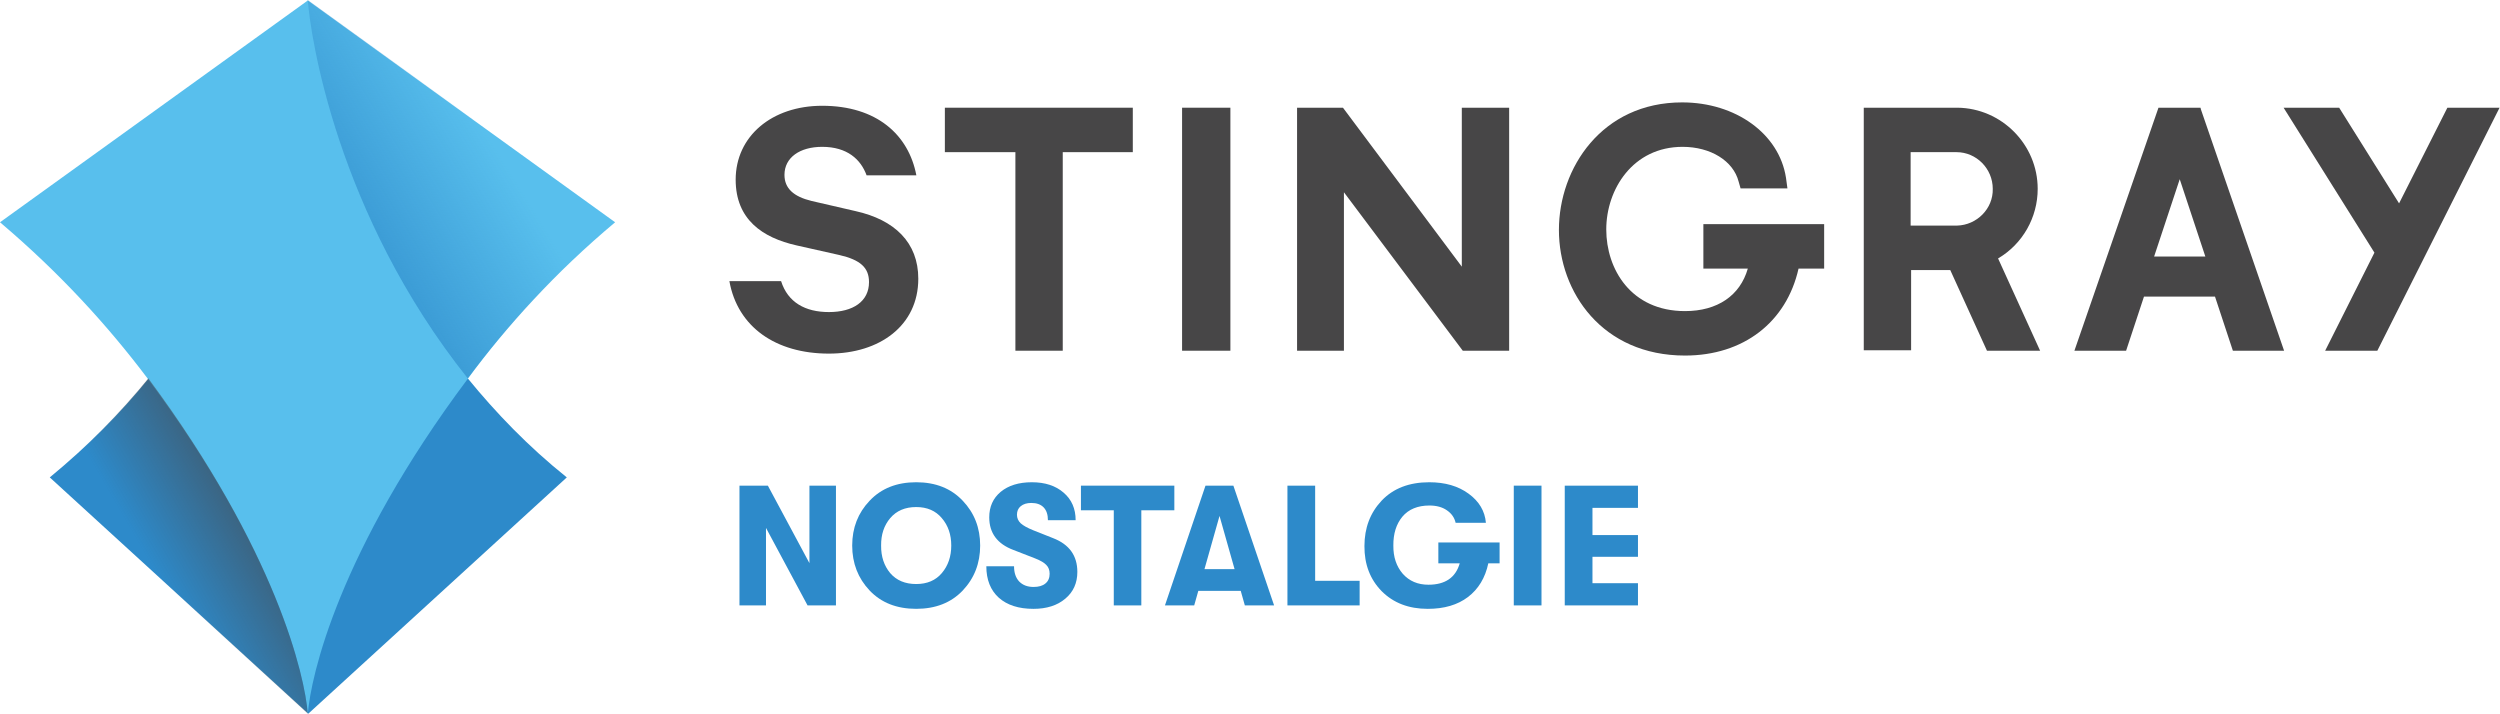 <svg enable-background="new 0 0 600 215" version="1.1" viewBox="0 0 800 228.54" xml:space="preserve" xmlns="http://www.w3.org/2000/svg">
<g transform="matrix(1.546 0 0 1.546 -60.954 -55.511)" fill="#474647">
	<path d="m249.6 108.5h9.8v-41.1h14.5v-9.2h-38.9v9.2h14.6z"/>
	<path d="m284.1 58.2h10v50.3l-10-2.7e-4z"/>
	<path d="m307.9 58.2v50.3l9.7-2.7e-4v-32.8l24.6 32.8h9.6v-50.3h-9.8v32.9l-24.6-32.9z"/>
	<path d="m391.8 91.5h9.4c-1.6 5.6-6.3 8.8-13 8.8-11.2 0-16.3-8.7-16.3-16.9 0-8.3 5.5-17.1 15.8-17.1 5.8 0 10.5 2.9 11.6 7.2l0.4 1.4h9.7l-0.3-2.2c-1.4-9.1-10.4-15.6-21.5-15.6-16.6 0-25.5 13.6-25.5 26.4 0 12.9 9 26 26.1 26 12.1 0 21-6.9 23.5-18h5.3v-9.2h-25v9.2z"/>
	<path d="m523.6 58.2h-11.5l18.8 30-10.2 20.3h10.8l25.3-50.3h-10.8l-10 19.8z"/>
	<path d="m453 89.4c5.1-3 8.2-8.5 8.2-14.4 0-9.2-7.5-16.7-16.6-16.8h-19.4v50.2h9.8v-16.6h8.1l7.6 16.7h11zm-8.5-6.8h-9.6v-15.2h9.5c4.1 0 7.5 3.4 7.5 7.6 0.1 4.1-3.3 7.5-7.4 7.6z"/>
	<path d="m495 58.6-0.1-0.4h-8.7l-17.4 50.3h10.7l3.7-11.2h14.7l3.7 11.2h10.6zm-9.7 30.4 5.3-16 5.3 16z"/>
	<path d="m216.5 79.6-9.1-2.1c-3.7-0.9-5.6-2.6-5.6-5.4 0-3.6 3.2-5.8 7.8-5.8 5.2 0 8 2.6 9.2 5.9h10.3c-1.6-8.4-8.2-14.4-19.5-14.4-10.4 0-17.9 6.3-17.9 15.3 0 8.2 5.5 12 12.6 13.6l8.9 2c4.3 1 6.1 2.6 6.1 5.6 0 4-3.3 6.2-8.3 6.2-4.9 0-8.5-2-9.9-6.4h-10.7c1.7 9.5 9.6 15 20.6 15 10.5 0 18.5-5.8 18.5-15.5 0-7.5-4.9-12.2-13-14z"/>
</g>

<path d="m98.497 0c0.773 11.133 9.123 68.345 51.181 121.07 8.968 10.978 19.328 21.802 31.698 31.698l-82.725 75.612-82.725-75.612c12.215-10.051 22.73-20.72 31.698-31.698 41.594-52.573 50.099-109.94 50.872-121.07" fill="#2d8aca" stroke-width="1.546"/>
<path d="m196.84 71.128-98.342-70.973-98.497 70.973c19.174 16.236 34.636 33.245 47.316 50.099 41.13 55.201 50.253 95.095 51.181 107.31 0.928-12.215 9.896-52.109 51.181-107.31 12.525-17.009 27.987-34.018 47.161-50.099z" fill="#58bfed" stroke-width="1.546"/>
<linearGradient id="b" x1="93.578" x2="73.939" y1="145.44" y2="156.78" gradientTransform="matrix(1.546 0 0 1.546 -62.469 -55.511)" gradientUnits="userSpaceOnUse">
	<stop stop-color="#474647" stop-opacity=".6" offset="0"/>
	<stop stop-color="#474647" stop-opacity="0" offset="1"/>
</linearGradient>
<path d="m98.497 228.38-82.725-75.612c12.215-10.051 22.73-20.72 31.698-31.698 40.976 55.356 50.099 95.095 51.027 107.31z" fill="url(#b)" stroke-width="1.546"/>
<linearGradient id="a" x1="113.8" x2="140.7" y1="79.273" y2="62.728" gradientTransform="matrix(1.546 0 0 1.546 -62.469 -55.511)" gradientUnits="userSpaceOnUse">
	<stop stop-color="#2D8ACA" stop-opacity=".67" offset="0"/>
	<stop stop-color="#2D8ACA" stop-opacity="0" offset="1"/>
</linearGradient>
<path d="m98.497 0c0.773 11.133 9.123 68.345 51.181 121.07 12.525-16.854 28.142-33.863 47.315-50.099z" fill="url(#a)" stroke-width="1.546"/>
<g fill="#2d8aca" stroke-width="1.369" aria-label="NOSTALGIE"><path d="m236.63 193.73v-38.322h9.088l13.303 24.8v-24.8h8.486v38.322h-9.088l-13.303-24.8v24.8z"/><path d="m308.07 188.97q-5.584 5.858-14.891 5.858-9.307 0-14.891-5.858-5.584-5.913-5.584-14.398t5.584-14.343q5.584-5.913 14.891-5.913 9.307 0 14.891 5.913 5.584 5.858 5.584 14.343t-5.584 14.398zm-14.891-2.08q5.256 0 8.212-3.504 3.011-3.558 3.011-8.814t-3.011-8.759q-2.956-3.558-8.212-3.558-5.31 0-8.321 3.558-2.956 3.504-2.901 8.759-0.055 5.256 2.901 8.814 3.011 3.504 8.321 3.504z"/><path d="m330.68 194.83q-7.062 0-11.059-3.558-3.996-3.613-3.996-10.073h8.869q0 3.12 1.642 4.872 1.697 1.752 4.599 1.752 2.464 0 3.777-1.095 1.369-1.095 1.369-3.12 0-1.752-1.04-2.792-0.985-1.095-3.613-2.135l-6.898-2.683q-7.774-2.901-7.774-10.456 0-5.091 3.668-8.157 3.723-3.066 9.964-3.066 6.351 0 10.183 3.34 3.832 3.285 3.832 8.814h-8.869q0-2.683-1.369-4.106-1.369-1.423-3.942-1.423-2.135 0-3.394 1.04-1.204 0.985-1.204 2.737 0 1.588 1.204 2.737 1.204 1.095 4.051 2.245l6.351 2.518q7.719 3.011 7.719 10.785 0 5.365-3.887 8.595-3.832 3.23-10.183 3.23z"/><path d="m356.41 193.73v-30.439h-10.511v-7.883h29.891v7.883h-10.566v30.439z"/><path d="m398.35 193.73-1.314-4.653h-13.577l-1.314 4.653h-9.362l12.975-38.322h8.924l13.03 38.322zm-12.92-11.606h9.635l-4.818-17.026z"/><path d="m411.98 193.73v-38.322h8.869v30.439h14.234v7.883z"/><path d="m479.87 173.59v6.679h-3.613q-1.478 6.953-6.515 10.785-4.982 3.777-12.865 3.777-9.088 0-14.727-5.639-5.584-5.694-5.529-14.453 0-8.705 5.529-14.562 5.584-5.858 15.219-5.858 7.61 0 12.592 3.668 5.037 3.668 5.529 9.307h-9.69q-0.547-2.464-2.792-3.997-2.19-1.533-5.584-1.533-5.639 0-8.65 3.558-2.956 3.558-2.901 9.252-0.055 5.475 3.011 9.033 3.12 3.504 8.212 3.504 8.048 0 10.018-6.843h-6.843v-6.679z"/><path d="m484.41 193.73v-38.322h8.869v38.322z"/><path d="m500.72 193.73v-38.322h23.431v7.117h-14.562v8.705h14.562v6.953h-14.562v8.431h14.562v7.117z"/></g></svg>
